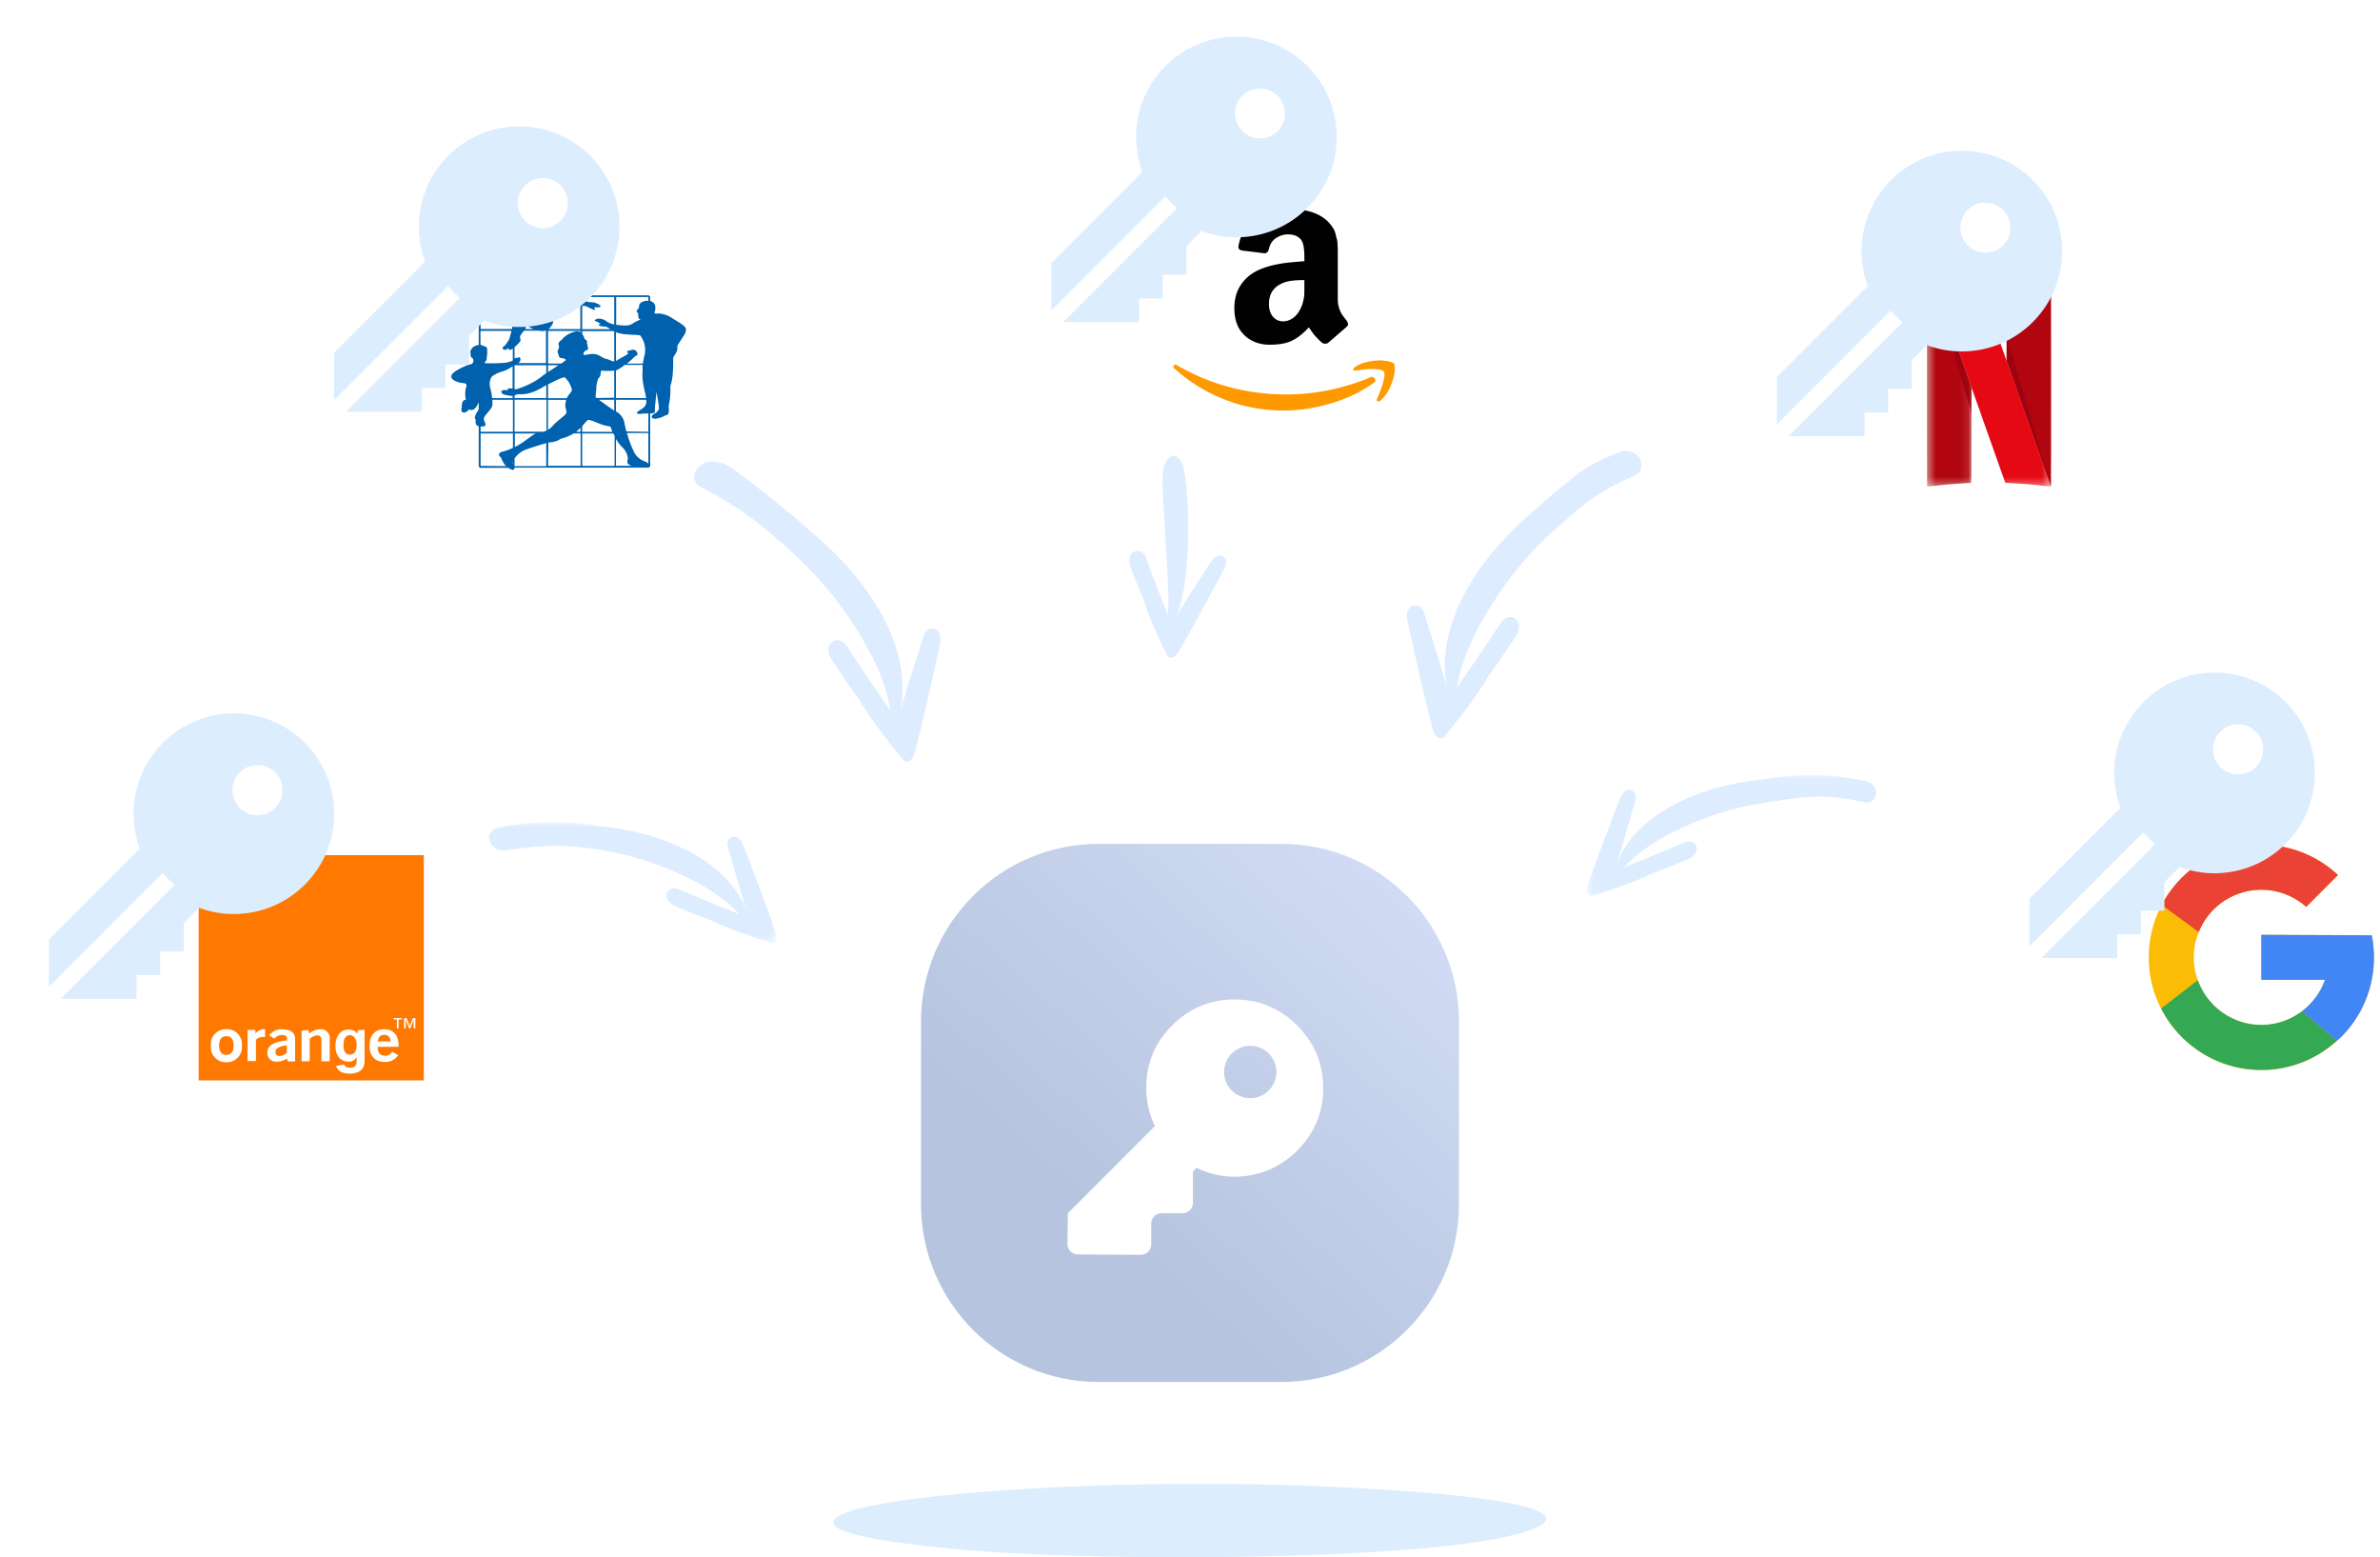 <svg xmlns="http://www.w3.org/2000/svg" width="292" height="191" fill="none"><g clip-path="url(#a)"><path fill="#DCEDFD" fill-rule="evenodd" d="M103.976 187.933c3.475 1.145 12.394 2.135 19.584 2.532 19.627 1.081 47.055.495 58.68-1.498 11.714-2.007 12.237-5.045-17.543-6.55-25.353-1.28-54.948.548-61.277 3.265-1.7.73-1.605 1.541.556 2.251Z" clip-rule="evenodd"/><path fill="#BBD9FD" fill-rule="evenodd" d="M175.715 89.208c.405 1.54 1.172 1.55 1.498 1.147 1.976-2.452 3.938-4.928 5.526-7.628 1.111-1.455 2.096-3 3.14-4.504 1.43-2.054-.65-3.615-1.89-1.647-1.655 2.626-3.464 5.151-5.197 7.727.021-.17.04-.342.063-.515.652-3.478 2.36-6.739 4.233-9.708 2.075-3.293 4.56-6.37 7.475-8.926 3.971-3.482 5.283-4.794 9.874-6.761 1.976-.847.608-3.861-1.907-2.865-3.65 1.446-4.425 2.155-7.47 4.63a39.227 39.227 0 0 0-2.352 2.075c-.463.372-.92.757-1.366 1.153-5.7 5.048-11.386 12.996-9.793 20.997-.21-.773-.455-1.541-.683-2.306-.69-2.323-1.454-4.62-2.15-6.94-.386-1.289-2.447-1.27-2.046.95.073.41 2.078 9.437 3.045 13.121Z" clip-rule="evenodd" opacity=".502"/><path fill="#BBD9FD" fill-rule="evenodd" d="M111.148 84.923c-.227.765-.472 1.533-.683 2.306 1.592-8-4.094-15.947-9.793-20.996-.446-.395-.902-.78-1.365-1.153a39.06 39.06 0 0 0-2.353-2.075c-3.045-2.475-4.08-3.3-6.703-5.268-4.042-3.031-6.307.9-4.382 1.921 5.038 2.67 7.23 4.358 11.582 8.344a43.699 43.699 0 0 1 7.476 8.925c1.87 2.968 3.58 6.23 4.232 9.708.022.172.042.344.062.516-1.731-2.576-3.54-5.101-5.196-7.728-1.24-1.967-3.32-.407-1.891 1.647 1.045 1.504 2.029 3.048 3.141 4.504 1.587 2.7 3.55 5.175 5.526 7.627.327.404 1.094.393 1.498-1.146.967-3.686 2.971-12.71 3.045-13.12.401-2.22-1.66-2.24-2.045-.952-.695 2.321-1.46 4.619-2.151 6.94Z" clip-rule="evenodd" opacity=".501"/><mask id="b" width="42" height="15" x="194" y="95" maskUnits="userSpaceOnUse" style="mask-type:luminance"><path fill="#fff" d="M194.7 95.079h40.415v14.816H194.7V95.079Z"/></mask><g mask="url(#b)"><path fill="#BBD9FD" fill-rule="evenodd" d="M194.86 108.378c-.43 1.26.1 1.62.514 1.49 2.507-.793 5.018-1.612 7.371-2.76 1.446-.5 2.844-1.117 4.266-1.684 1.944-.772 1.218-2.82-.555-2.02-2.366 1.063-4.791 1.989-7.187 2.982.092-.112.186-.224.282-.331 2.057-2.118 4.757-3.605 7.432-4.802a36.13 36.13 0 0 1 9.33-2.764c4.87-.77 7.565-1.251 12.326-.088 1.739.419 2.312-2.173.102-2.637a32.047 32.047 0 0 0-9.777-.529c-.868.087-1.736.208-2.597.358-.495.048-.988.106-1.48.176-6.305.88-13.934 3.79-16.52 10.099.21-.638.392-1.286.59-1.924.591-1.935 1.12-3.89 1.705-5.829.326-1.074-1.115-2.011-1.863-.281-.136.32-2.91 7.53-3.939 10.544Z" clip-rule="evenodd" opacity=".502"/></g><mask id="c" width="42" height="16" x="54" y="100" maskUnits="userSpaceOnUse" style="mask-type:luminance"><path fill="#fff" d="M54.834 100.828h40.414v14.815H54.834v-14.815Z"/></mask><g mask="url(#c)"><path fill="#BBD9FD" fill-rule="evenodd" d="M90.994 109.693c.196.638.378 1.286.587 1.921-2.584-6.306-10.216-9.218-16.517-10.098a33.552 33.552 0 0 0-1.483-.174 33.388 33.388 0 0 0-2.597-.357 32.217 32.217 0 0 0-9.776.524c-2.211.467-1.06 3.066.84 2.794 4.592-.656 6.717-.833 11.59-.07a36.583 36.583 0 0 1 9.33 2.766c2.673 1.2 5.37 2.684 7.432 4.805l.282.332c-2.399-.996-4.825-1.92-7.19-2.985-1.772-.797-2.5 1.252-.556 2.021 1.422.566 2.822 1.186 4.269 1.687 2.353 1.145 4.861 1.966 7.37 2.76.415.13.944-.233.512-1.492-1.028-3.014-3.799-10.223-3.937-10.543-.747-1.731-2.19-.794-1.865.282.589 1.937 1.117 3.892 1.709 5.827Z" clip-rule="evenodd" opacity=".502"/></g><path fill="#BBD9FD" fill-rule="evenodd" d="M148.7 68.708c-1.096 1.74-2.252 3.455-3.344 5.199-.362.574-.739 1.147-1.085 1.73 1.84-3.615 1.728-14.049 1.03-17.847-.504-2.738-2.608-2.495-2.667.894-.048 2.777.914 13.431.682 16.29-.02.14-.043.28-.064.416-.871-2.3-1.813-4.57-2.607-6.898-.594-1.744-2.678-.81-1.946 1.033.536 1.347 1.013 2.718 1.614 4.036.722 2.38 1.802 4.632 2.904 6.872.182.365.823.471 1.503-.692 1.632-2.79 5.32-9.663 5.472-9.976.832-1.706-.88-2.024-1.491-1.057" clip-rule="evenodd" opacity=".502"/><path fill="#FF7900" fill-rule="evenodd" d="M24.375 132.511H52v-27.625H24.375v27.625Z" clip-rule="evenodd"/><path fill="#fff" fill-rule="evenodd" d="M33.796 129.024a.46.46 0 0 0 .455.5c.352-.014.685-.157.938-.402v-.91c-.944.121-1.393.363-1.393.818v-.006Zm1.416.81a2.204 2.204 0 0 1-1.266.38 1.075 1.075 0 0 1-.828-.296 1.072 1.072 0 0 1-.323-.819c0-.858.788-1.313 2.417-1.497v-.22c0-.275-.213-.436-.604-.436a1.145 1.145 0 0 0-.933.437l-.667-.386c.383-.514 1-.797 1.64-.753 1.002 0 1.56.437 1.56 1.151v2.791h-.898l-.098-.351v-.001Zm1.79-3.4.834-.12.092.46c.364-.325.83-.514 1.318-.536a1.086 1.086 0 0 1 1.203 1.255v2.675h-1.013v-2.497c0-.472-.12-.685-.489-.685-.355.025-.69.177-.944.426v2.756h-1.001v-3.734Zm10.906 1.306a.736.736 0 0 0-.777-.817c-.455 0-.742.293-.777.817h1.554Zm-.76 2.504c-1.15 0-1.807-.731-1.807-1.997 0-1.267.68-2.009 1.79-2.009 1.11 0 1.773.708 1.773 1.963v.19H46.33c0 .73.311 1.099.91 1.099a.978.978 0 0 0 .869-.49l.742.415a1.853 1.853 0 0 1-1.703.829Zm-19.372-3.16c-.753 0-.897.68-.897 1.151 0 .472.144 1.151.897 1.151.754 0 .893-.685.893-1.15 0-.468-.139-1.152-.893-1.152Zm0 3.2a1.846 1.846 0 0 1-1.817-1.249 1.845 1.845 0 0 1-.088-.777 1.839 1.839 0 0 1 1.134-1.895c.244-.1.507-.146.771-.136a1.846 1.846 0 0 1 1.413.582 1.846 1.846 0 0 1 .487 1.449 1.837 1.837 0 0 1-1.9 2.026Zm2.596-3.96h.961v.432a1.49 1.49 0 0 1 1.191-.53v.95h-.051c-.438 0-.921.07-1.07.409v2.555h-1.031v-3.816Zm14.359-.011v3.643c0 .644-.052 1.697-1.882 1.726-.754 0-1.456-.293-1.6-.955l1.002-.16c.04.19.155.38.725.38s.777-.255.777-.858v-.455a1.015 1.015 0 0 1-.996.575c-.892 0-1.6-.622-1.6-1.922 0-1.3.725-2.009 1.543-2.009.817 0 1.053.352 1.116.535l.086-.46.829-.04Zm-1.807 3.033c.771 0 .835-.783.835-1.295 0-.512-.294-1.088-.84-1.088-.363 0-.772.265-.772 1.151 0 .455.035 1.237.777 1.232Zm8.034-3.217h-.213v-1.048l-.414 1.06h-.132l-.42-1.06v1.06h-.208v-1.267h.323l.38.967.373-.967h.323l-.012 1.255Zm-1.657-1.1h-.397v1.1h-.213v-1.1h-.397v-.172H49.3v.173l.001-.001Z" clip-rule="evenodd"/><path fill="#0062AE" d="M83.087 42.436c.834-1.392 1.02-1.416 1.08-1.998.048-.456-1.026-.966-1.644-1.386a3.462 3.462 0 0 0-1.632-.6c-.276 0-.642.048-.6-.096.378-1.116-.27-1.386-.528-1.44v-.6h-.108v-.096H68.95a10.036 10.036 0 0 0-1.8-.306c-.27 0-.846.3-1.038.306a1.265 1.265 0 0 1-.54-.198c-.168-.144-.33-.48-1.2-.324a1.07 1.07 0 0 0-.732.522h-4.8v.108h-.108v6a.954.954 0 0 0-.504.144c-.054.036-.318.132-.366.336-.168.144-.216.45-.108.558 0 .072-.108.444.216.552a.487.487 0 0 1-.156.75 4.967 4.967 0 0 0-1.404.558c-2.292 1.146-.156 1.704.234 1.74.564.048.69.096.504.678-.1.459-.093.935.018 1.392-.456 0-.516.498-.504.834-.294 1.038.6.798.87.348.84.378 1.14-.894 1.2-.852v.822a5.14 5.14 0 0 1-.288.492c-.402.87-.06.522-.084.894-.024.372 0 .6.372.696v4.992h.108v.12h3.516c.062.041.126.08.192.114.402.18.438.192.546 0a.379.379 0 0 0 .048-.138h16.512v-.12h.114v-6.534c.786 0 .522-.198.6-.93.078-.732.186-1.8.186-1.728.096.738.372 2.004.264 2.166-.1.21-.267.384-.474.492-.396.24-.396.372-.384.402.012.03-.06.24.432.252a2.778 2.778 0 0 0 1.128-.354c.18-.096.42-.048.516-.36a3.657 3.657 0 0 0 0-.834c.181-.809.25-1.639.204-2.466.426-1.026.354-3.33.342-3.468.384-.66.564-.798.528-1.434l-.023-.006Zm-20.172 14.4a.15.15 0 0 1 0-.192v-.048.24Zm.216-.6c.333-.49.805-.868 1.356-1.086.438-.15 1.89-.642 2.532-.792v2.82H63.13V56.2l.001.036Zm15.984-12.84c-.102.395-.182.795-.24 1.2h-1.962c.349-.265.674-.56.972-.882.528-.18.3-.48.156-.678a.636.636 0 0 0-.75-.036c-.654 0-.156.264-.252.39-.198.192-1.044.6-1.344.81l-.12.072v-3.528c1.032.432 2.754.24 3 .426.465.628.662 1.416.546 2.19l-.006.036Zm-.276 2.04c-.12 1.506.348 2.646.432 3.384h-3.696v-3.384a4.433 4.433 0 0 0 1.062-.678h2.208c-.03.342 0 .45 0 .654l-.006.024ZM60.1 47.308a1.584 1.584 0 0 1 .252-1.134c.313-.221.654-.4 1.014-.534a4.51 4.51 0 0 0 1.524-.714v2.724a.797.797 0 0 1-.18 0c-.414-.06-.438.06-.414.15.024.09.036.06-.372.036-.63 0-.426.42-.132.54.357.107.726.167 1.098.18v.27h-2.514c-.078-.906-.258-1.134-.276-1.5v-.018Zm3.744-5.472c.072-.18-.108-.462 0-.678.138-.21.29-.41.456-.6h1.8a2.8 2.8 0 0 0 .492.048 1.56 1.56 0 0 0 .288-.048h.108v3.972h-3.402a.643.643 0 0 0 .21-.216c.096-.252.072-.498-.108-.51-.39.204-.186.036-.366.06-.06.046-.124.087-.192.12V42.58c.268-.217.508-.467.714-.744Zm3.948-3.216c.037-.193.113-.377.222-.54.072-.18.36-.522.372-.702 0 0 .426.036.546.036l.834-.048c.252 0 .72.168.918.156h.516v2.844h-3.9a2.2 2.2 0 0 0 .528-.708c.07-.339.053-.69-.048-1.02l.012-.018Zm7.566 2.016v3.672a.378.378 0 0 1-.204 0c-.084-.036-.6-.258-.666-.27-.066-.012-.06.066-.666-.252a1.906 1.906 0 0 0-1.512-.336c-.552.072-.732.168-.732-.06s.312-.402.312-.402c.42-.144.24-.408.204-.48a1.273 1.273 0 0 0-.108-.474c.216-.192-.204-.384-.276-.492a1.975 1.975 0 0 0-.282-.6v-.336h3.828l.102.054v-.024Zm-12.228 4.2.072-.036h3.816v.972c-.504.348-.768.6-1.338.948-.69.407-1.426.735-2.19.978 0 0-.228.09-.324 0h-.036v-2.862Zm4.11-.036h1.278l-1.278.828V44.8Zm3.972-4.05a.852.852 0 0 0-.762-.042 2.91 2.91 0 0 0-1.566 1.002.84.84 0 0 0-.366.432c-.036.174.18.318 0 .666a.546.546 0 0 0 0 .63c0 .072.048.408.264.468.6.06.414.12.678.222a4.505 4.505 0 0 1-.6.456h-1.62v-4.002h3.972v.168Zm-8.082 7.8c.066-.096.228-.216.738-.198 1.368.048 2.556-.78 3.15-1.104v1.578H63.13v-.276Zm4.11-1.41c.564-.264 1.8-.936 2.052-.852.446.413.754.953.882 1.548-.114.354-.474.6-.636 1.002H67.24v-1.716.018Zm2.226 1.896c-.3 1.11.126 1.026 0 1.656-.036.204-1.014.822-1.716 1.596-.15.167-.323.311-.516.426v-3.678h2.232Zm1.746 3.45v.474h-.534c.19-.149.368-.311.534-.486v.012Zm.216-.21c.215-.271.445-.53.69-.774.108 0 .306 0 .942.264 1.596.69 1.632.36 1.896.666.047.179.105.355.174.528h-3.702v-.696.012Zm3.93-1.914a40.674 40.674 0 0 1-1.866-1.326h1.866v1.326ZM73.21 48.82l-.138-.108c.005-.294.033-.587.084-.876-.01-.492.077-.982.258-1.44.336-.216.252-.702.348-.942a8.03 8.03 0 0 0 1.596 0v3.324l-2.148.042Zm.468-9.084c-.084 0-.276.06-.228.12.216.264.792.144.978.24l.468.276h-3.468v-2.856c.167 0 .334.019.498.054.18.072.954.498 1.062.438.108-.06-.108-.216-.084-.294.024-.078.678.078.762-.108.084-.186-.486-.42-.678-.48-.192-.06-.666-.06-.822-.09-.156-.03-.426-.174-.738-.276v-.324h3.93v3.348a2.32 2.32 0 0 1-.846-.306 1.65 1.65 0 0 0-1.086-.396s-.462.036-.45.276c.252.083.489.207.702.366v.012Zm-2.466-3.048a1.296 1.296 0 0 0-.246-.048c-.108 0-.774-.144-.894-.168l-.162-.036h1.302v.252Zm-6.75 3.672c.048-.126.054-.42.12-.432.066-.012.396.234.864.432h-.984Zm-1.548-.558c-.036.186-.078.378-.114.558h-3.834v-3.924h3.966v3.366h-.018Zm-.168.78c-.073.342-.163.68-.27 1.014 0 .048-.312.492-.42.66-.108.168-.258.21-.342.306-.084.096-.06.276.15.336s.456-.18.528-.168c.072.012 0 .192.144.192a.768.768 0 0 0 .378-.174v1.422c-.054.12-.072.084-.246.156-.37.136-.764.2-1.158.192l-.522.036h-1.464a.12.12 0 0 1-.054-.096c.384-.45.192-.498.264-.702.037-.238.049-.48.036-.72a.672.672 0 0 0-.096-.468 1.61 1.61 0 0 0-.348-.132c-.108 0-.21-.126-.378-.156v-1.698h3.798Zm-3.18 11.538c.084-.174-.36-.6-.132-.996.228-.396.99-1.05.978-1.488v-.6h2.52v3.924h-3.966v-.66c.372.036.498-.024.6-.18Zm3.6-3.096h3.888v3.792a2.21 2.21 0 0 1-.414.132h-3.51v-3.912l.036-.012Zm2.568 4.146c-.51.222-1.266.948-2.316 1.524l-.252.126v-1.65h2.568Zm1.542 1.11c1.326-.12 1.2-.384 1.716-.522.494-.127.965-.33 1.398-.6h.846v3.972H67.24l.036-2.85Zm4.2-1.11h3.792c.042.096.09.192.138.282v3.69h-3.978V53.17h.048Zm4.098.666c.191.34.423.656.69.942.403.347.672.825.762 1.35 0 .45-.294.798.498 1.002h-1.95v-3.294Zm3.972 3a1.856 1.856 0 0 0-.552-.288 2.316 2.316 0 0 1-1.248-1.2 13.927 13.927 0 0 1-.828-2.232h2.628v3.72Zm-2.694-3.918a10.065 10.065 0 0 1-.216-.918 2.021 2.021 0 0 0-1.062-1.536v-1.428h3.714c.048.6-.066.846-.84 1.308-.774.462.156.432.156.432s.048-.066.942-.06v2.244l-2.694-.042Zm1.878-15.852c-.45.252-.27.564-.354.708-.084.144-.264.234-.264.402s.18.192.18.204c0 .276.036.486.036.546 0 .216.264.192.228.252-.036.06-.492.216-.81.42a1.56 1.56 0 0 1-.78.318 5.923 5.923 0 0 1-1.2-.072h-.168v-3.408h3.948v.462a1.368 1.368 0 0 0-.816.168Zm-15.24-.03c.065.477.41.87.876.996.258.036.246-.048.474-.096.228-.048.252.06.348.036.096-.024 0-.084.132-.12.132-.036.39-.048.462-.186a.912.912 0 0 1 .192-.24c-.252 1.014-.336 1.002-.336 1.002-1.2-.312-2.028-.252-2.238-.096a.45.45 0 0 0-.24.294v-2.19h.426a1.23 1.23 0 0 0-.06.6h-.036Zm-4.524 20.106V53.17h3.966v1.758a6.134 6.134 0 0 1-1.356.486c-.6.222-.288.6-.12.678.098.258.218.507.36.744.08.121.172.234.276.336l-3.126-.03Z"/><path fill="#010101" fill-rule="evenodd" d="M155.688 37.292c0 .642.16 1.156.482 1.543.32.387.753.58 1.296.58.05 0 .12-.008.21-.024.09-.017.152-.025.185-.025.691-.181 1.226-.626 1.604-1.333.184-.32.322-.666.408-1.025.09-.37.14-.67.148-.9.008-.231.012-.61.012-1.137v-.617c-.954 0-1.678.066-2.172.198-1.449.411-2.173 1.325-2.173 2.74Zm-4.246.494c0-1.136.28-2.107.84-2.913.559-.807 1.324-1.416 2.295-1.827.89-.379 1.984-.65 3.284-.815.444-.05 1.168-.115 2.172-.197v-.42c0-1.053-.115-1.761-.345-2.123-.346-.494-.89-.74-1.63-.74h-.197a2.705 2.705 0 0 0-1.407.518c-.395.296-.65.707-.766 1.234-.066.33-.23.518-.493.568l-2.84-.346c-.28-.066-.42-.214-.42-.444a.778.778 0 0 1 .025-.173c.28-1.465.967-2.551 2.062-3.259 1.094-.708 2.374-1.103 3.839-1.185h.617c1.876 0 3.341.486 4.394 1.457.166.165.318.343.457.53.14.19.251.359.333.507.083.148.157.362.223.642.065.28.115.473.148.58.033.107.057.337.074.69.016.355.024.565.024.63v5.975c0 .428.062.819.186 1.173.123.353.242.608.358.765.115.156.304.407.567.753.1.148.148.28.148.395 0 .131-.065.247-.197.345-.74.643-1.481 1.285-2.222 1.926-.197.148-.436.165-.716.05a8.326 8.326 0 0 1-.605-.568c-.125-.13-.248-.262-.37-.395a5.604 5.604 0 0 1-.358-.482 10.38 10.38 0 0 0-.346-.481c-.921 1.004-1.826 1.63-2.715 1.876-.56.165-1.251.247-2.074.247-1.267 0-2.308-.39-3.123-1.173-.815-.781-1.222-1.888-1.222-3.32Z" clip-rule="evenodd"/><path fill="#F90" fill-rule="evenodd" d="M144.011 44.822c.082-.132.214-.14.395-.025 4.115 2.387 8.591 3.58 13.43 3.58 3.226 0 6.41-.6 9.554-1.802.082-.033.202-.083.358-.149.157-.065.268-.115.333-.148.247-.098.44-.049.58.148.14.198.095.379-.135.544-.296.214-.675.46-1.136.74-1.415.84-2.995 1.49-4.74 1.95-1.744.461-3.448.692-5.11.692-2.568 0-4.995-.449-7.283-1.346a20.063 20.063 0 0 1-6.147-3.79c-.099-.082-.148-.164-.148-.246 0-.05.016-.099.049-.148Z" clip-rule="evenodd"/><path fill="#F90" fill-rule="evenodd" d="M166.057 45.241a.773.773 0 0 1 .148-.197c.412-.28.807-.47 1.185-.568a8.056 8.056 0 0 1 1.827-.271c.165-.017.321-.009.47.024.74.066 1.184.19 1.332.37.066.1.099.247.099.445v.173c0 .576-.156 1.255-.469 2.037-.313.781-.749 1.41-1.308 1.888-.083.066-.157.099-.223.099a.219.219 0 0 1-.098-.025c-.1-.05-.124-.14-.074-.271.608-1.432.913-2.428.913-2.988 0-.18-.033-.312-.099-.395-.164-.197-.625-.296-1.382-.296-.28 0-.61.017-.988.05-.411.049-.79.098-1.135.148-.1 0-.165-.017-.198-.05s-.041-.066-.025-.098a.199.199 0 0 1 .025-.075Z" clip-rule="evenodd"/><mask id="d" width="6" height="28" x="236" y="32" maskUnits="userSpaceOnUse" style="mask-type:luminance"><path fill="#fff" d="M236.418 32.047h5.475v27.62h-5.475v-27.62Z"/></mask><g mask="url(#d)"><path fill="#B1060F" fill-rule="evenodd" d="M236.418 32.047v13.8c0 7.591.007 13.809.018 13.82.011.01.48-.037 1.047-.099a87.357 87.357 0 0 1 1.738-.174 98.92 98.92 0 0 1 2.589-.167c.062 0 .065-.31.072-5.847l.011-5.833-.004-.01v.007l-5.471-15.497Z" clip-rule="evenodd"/></g><mask id="e" width="6" height="19" x="236" y="32" maskUnits="userSpaceOnUse" style="mask-type:luminance"><path fill="#fff" d="M236.418 32.047h5.475v18.65h-5.475v-18.65Z"/></mask><g mask="url(#e)"><path fill="#9D030F" fill-rule="evenodd" d="m241.887 50.697.006-3.15-.004-.01v.007l-5.471-15.497 5.469 18.65Z" clip-rule="evenodd"/></g><path fill="#B1060F" fill-rule="evenodd" d="m246.216 32.065-.01 6.104-.012 6.101 5.425 15.392c-.003.004-.018.005-.041.006.027 0 .044-.002.048-.006.018-.014.022-6.228.018-13.811l-.01-13.786h-5.418Z" clip-rule="evenodd"/><path fill="#9D030F" fill-rule="evenodd" d="m246.2 41.185-.006 3.085 5.193 14.735-5.187-17.82Z" clip-rule="evenodd"/><mask id="f" width="16" height="28" x="236" y="32" maskUnits="userSpaceOnUse" style="mask-type:luminance"><path fill="#fff" d="M236.418 32.043h15.201v27.625h-15.201V32.043Z"/></mask><g mask="url(#f)"><path fill="#E50914" fill-rule="evenodd" d="m236.418 32.047 5.47 15.496v-.007l.433 1.221c1.229 3.487 2.463 6.972 3.702 10.456.004.004.368.025.808.047 1.33.066 2.981.208 4.235.364.287.036.538.055.553.04l-5.425-15.394v.004l-.502-1.417-2.791-7.885c-.532-1.5-.982-2.77-1-2.827l-.038-.102h-2.722l-2.723.004Z" clip-rule="evenodd"/></g><path fill="#FBBC05" d="m290.986 114.715-13.543-.057v5.525h7.807c-1.14 3.216-4.2 5.525-7.807 5.525a8.275 8.275 0 0 1-3.171-.631 8.28 8.28 0 0 1-5.116-7.656c0-1.088.214-2.166.63-3.172a8.301 8.301 0 0 1 4.485-4.485 8.284 8.284 0 0 1 3.172-.631c2.112 0 4.036.796 5.498 2.1l3.906-3.907a13.745 13.745 0 0 0-9.404-3.718c-7.63 0-13.812 6.183-13.812 13.813 0 7.629 6.183 13.812 13.812 13.812 7.63 0 13.813-6.183 13.813-13.812 0-.926-.095-1.83-.27-2.706Z"/><path fill="#EA4335" d="m265.222 110.992 4.54 3.329a8.278 8.278 0 0 1 7.681-5.188c2.112 0 4.036.796 5.498 2.1l3.906-3.907a13.745 13.745 0 0 0-9.404-3.718c-5.306 0-9.906 2.995-12.22 7.384h-.001Z"/><path fill="#34A853" d="M277.443 131.233c3.567 0 6.81-1.365 9.261-3.585l-4.275-3.618a8.23 8.23 0 0 1-4.986 1.678c-3.593 0-6.642-2.29-7.791-5.487l-4.505 3.47c2.285 4.472 6.928 7.542 12.296 7.542Z"/><path fill="#4285F4" d="m290.986 114.715-13.543-.057v5.525h7.807a8.325 8.325 0 0 1-2.824 3.847h.003l4.275 3.618c-.302.272 4.552-3.321 4.552-10.227 0-.926-.095-1.83-.27-2.706Z"/><path fill="#fff" d="M113 125.297c0-12.038 9.759-21.797 21.798-21.797h22.407c12.038 0 21.797 9.759 21.797 21.797v22.407c0 12.039-9.759 21.798-21.797 21.798h-22.407c-12.039 0-21.798-9.759-21.798-21.798v-22.407Z"/><path fill="url(#g)" d="M113 125.297c0-12.038 9.759-21.797 21.798-21.797h22.407c12.038 0 21.797 9.759 21.797 21.797v22.407c0 12.039-9.759 21.798-21.797 21.798h-22.407c-12.039 0-21.798-9.759-21.798-21.798v-22.407Z"/><g filter="url(#h)"><path fill="#fff" d="M151.473 121.465c2.984 0 5.541 1.066 7.672 3.197 2.131 2.131 3.197 4.688 3.197 7.672 0 2.983-1.066 5.541-3.197 7.673-1.641 1.64-3.591 2.652-5.849 3.036-2.26.383-4.423.075-6.491-.927l-.447.447v3.832c0 .709-.575 1.283-1.283 1.283h-2.549a1.284 1.284 0 0 0-1.283 1.284v2.541c0 .711-.58 1.287-1.291 1.283l-7.711-.049a1.283 1.283 0 0 1-1.276-1.299l.048-3.76 10.678-10.677c-.938-1.961-1.252-4.076-.943-6.346.309-2.269 1.326-4.267 3.052-5.993 2.132-2.131 4.69-3.197 7.673-3.197Zm1.919 5.687a3.208 3.208 0 1 0 0 6.417 3.208 3.208 0 0 0 0-6.417Z"/></g><g clip-path="url(#i)"><path fill="#DCEDFD" d="M280.402 86.098c-4.798-4.798-12.604-4.798-17.402 0a12.238 12.238 0 0 0-3.409 6.516 12.298 12.298 0 0 0 .573 6.47L249 110.25v5.801l13.946-13.947 1.45 1.45L250.45 117.5h9.301v-2.9h2.901v-2.901h2.9v-3.501l1.863-1.863c2.063.767 4.285.966 6.47.574a12.233 12.233 0 0 0 6.517-3.41c4.798-4.797 4.798-12.604 0-17.401Zm-3.625 7.976a3.077 3.077 0 1 1-4.351-4.352 3.077 3.077 0 0 1 4.351 4.352Z"/></g><g clip-path="url(#j)"><path fill="#DCEDFD" d="M249.402 22.098c-4.798-4.798-12.604-4.798-17.402 0a12.237 12.237 0 0 0-3.409 6.516 12.298 12.298 0 0 0 .573 6.47L218 46.25v5.8l13.946-13.946 1.45 1.45L219.45 53.5h9.301v-2.9h2.901v-2.9h2.9v-3.502l1.863-1.863c2.063.767 4.285.966 6.47.574a12.23 12.23 0 0 0 6.517-3.41c4.798-4.797 4.798-12.604 0-17.401Zm-3.625 7.976a3.077 3.077 0 1 1-4.351-4.352 3.077 3.077 0 0 1 4.351 4.351Z"/></g><g clip-path="url(#k)"><path fill="#DCEDFD" d="M160.402 8.098C155.604 3.3 147.798 3.3 143 8.098a12.238 12.238 0 0 0-3.409 6.516 12.298 12.298 0 0 0 .573 6.47L129 32.25v5.8l13.946-13.946 1.45 1.45L130.45 39.5h9.301v-2.9h2.901v-2.9h2.9v-3.502l1.863-1.863c2.063.767 4.285.966 6.47.574a12.23 12.23 0 0 0 6.517-3.41c4.798-4.797 4.798-12.604 0-17.401Zm-3.625 7.976a3.077 3.077 0 1 1-4.351-4.352 3.077 3.077 0 0 1 4.351 4.351Z"/></g><g clip-path="url(#l)"><path fill="#DCEDFD" d="M72.402 19.098C67.604 14.3 59.798 14.3 55 19.098a12.23 12.23 0 0 0-3.409 6.516 12.285 12.285 0 0 0 .573 6.47L41 43.25v5.8l13.946-13.946 1.45 1.45L42.45 50.5h9.301v-2.9h2.9v-2.9h2.901v-3.502l1.863-1.863c2.063.767 4.285.966 6.47.574a12.23 12.23 0 0 0 6.517-3.41c4.798-4.797 4.798-12.604 0-17.401Zm-3.625 7.976a3.076 3.076 0 1 1-4.35-4.35 3.076 3.076 0 0 1 4.35 4.35Z"/></g><path fill="#DCEDFD" d="M37.402 91.098C32.604 86.3 24.798 86.3 20 91.098a12.231 12.231 0 0 0-3.409 6.516 12.286 12.286 0 0 0 .573 6.471L6 115.249v5.8l13.946-13.946 1.45 1.45L7.45 122.5h9.301v-2.901h2.9v-2.9h2.901v-3.501l1.863-1.863c2.063.767 4.285.966 6.47.574a12.234 12.234 0 0 0 6.517-3.41c4.797-4.797 4.797-12.604 0-17.401Zm-3.625 7.976a3.076 3.076 0 1 1-4.35-4.35 3.076 3.076 0 0 1 4.35 4.35Z"/></g><defs><clipPath id="a"><path fill="#fff" d="M0 0h292v191H0z"/></clipPath><clipPath id="i"><path fill="#fff" d="M249 82.5h35v35h-35z"/></clipPath><clipPath id="j"><path fill="#fff" d="M218 18.5h35v35h-35z"/></clipPath><clipPath id="k"><path fill="#fff" d="M129 4.5h35v35h-35z"/></clipPath><clipPath id="l"><path fill="#fff" d="M41 15.5h35v35H41z"/></clipPath><linearGradient id="g" x1="124.444" x2="175.265" y1="163.577" y2="107.539" gradientUnits="userSpaceOnUse"><stop offset=".23" stop-color="#B6C4DF"/><stop offset="1" stop-color="#D3DDF5"/></linearGradient><filter id="h" width="42.596" height="42.54" x="125.356" y="116.977" color-interpolation-filters="sRGB" filterUnits="userSpaceOnUse"><feFlood flood-opacity="0" result="BackgroundImageFix"/><feColorMatrix in="SourceAlpha" result="hardAlpha" values="0 0 0 0 0 0 0 0 0 0 0 0 0 0 0 0 0 0 127 0"/><feOffset dy="1.122"/><feGaussianBlur stdDeviation="2.805"/><feComposite in2="hardAlpha" operator="out"/><feColorMatrix values="0 0 0 0 0 0 0 0 0 0 0 0 0 0 0 0 0 0 0.1 0"/><feBlend in2="BackgroundImageFix" result="effect1_dropShadow_4713_5734"/><feBlend in="SourceGraphic" in2="effect1_dropShadow_4713_5734" result="shape"/></filter></defs></svg>
